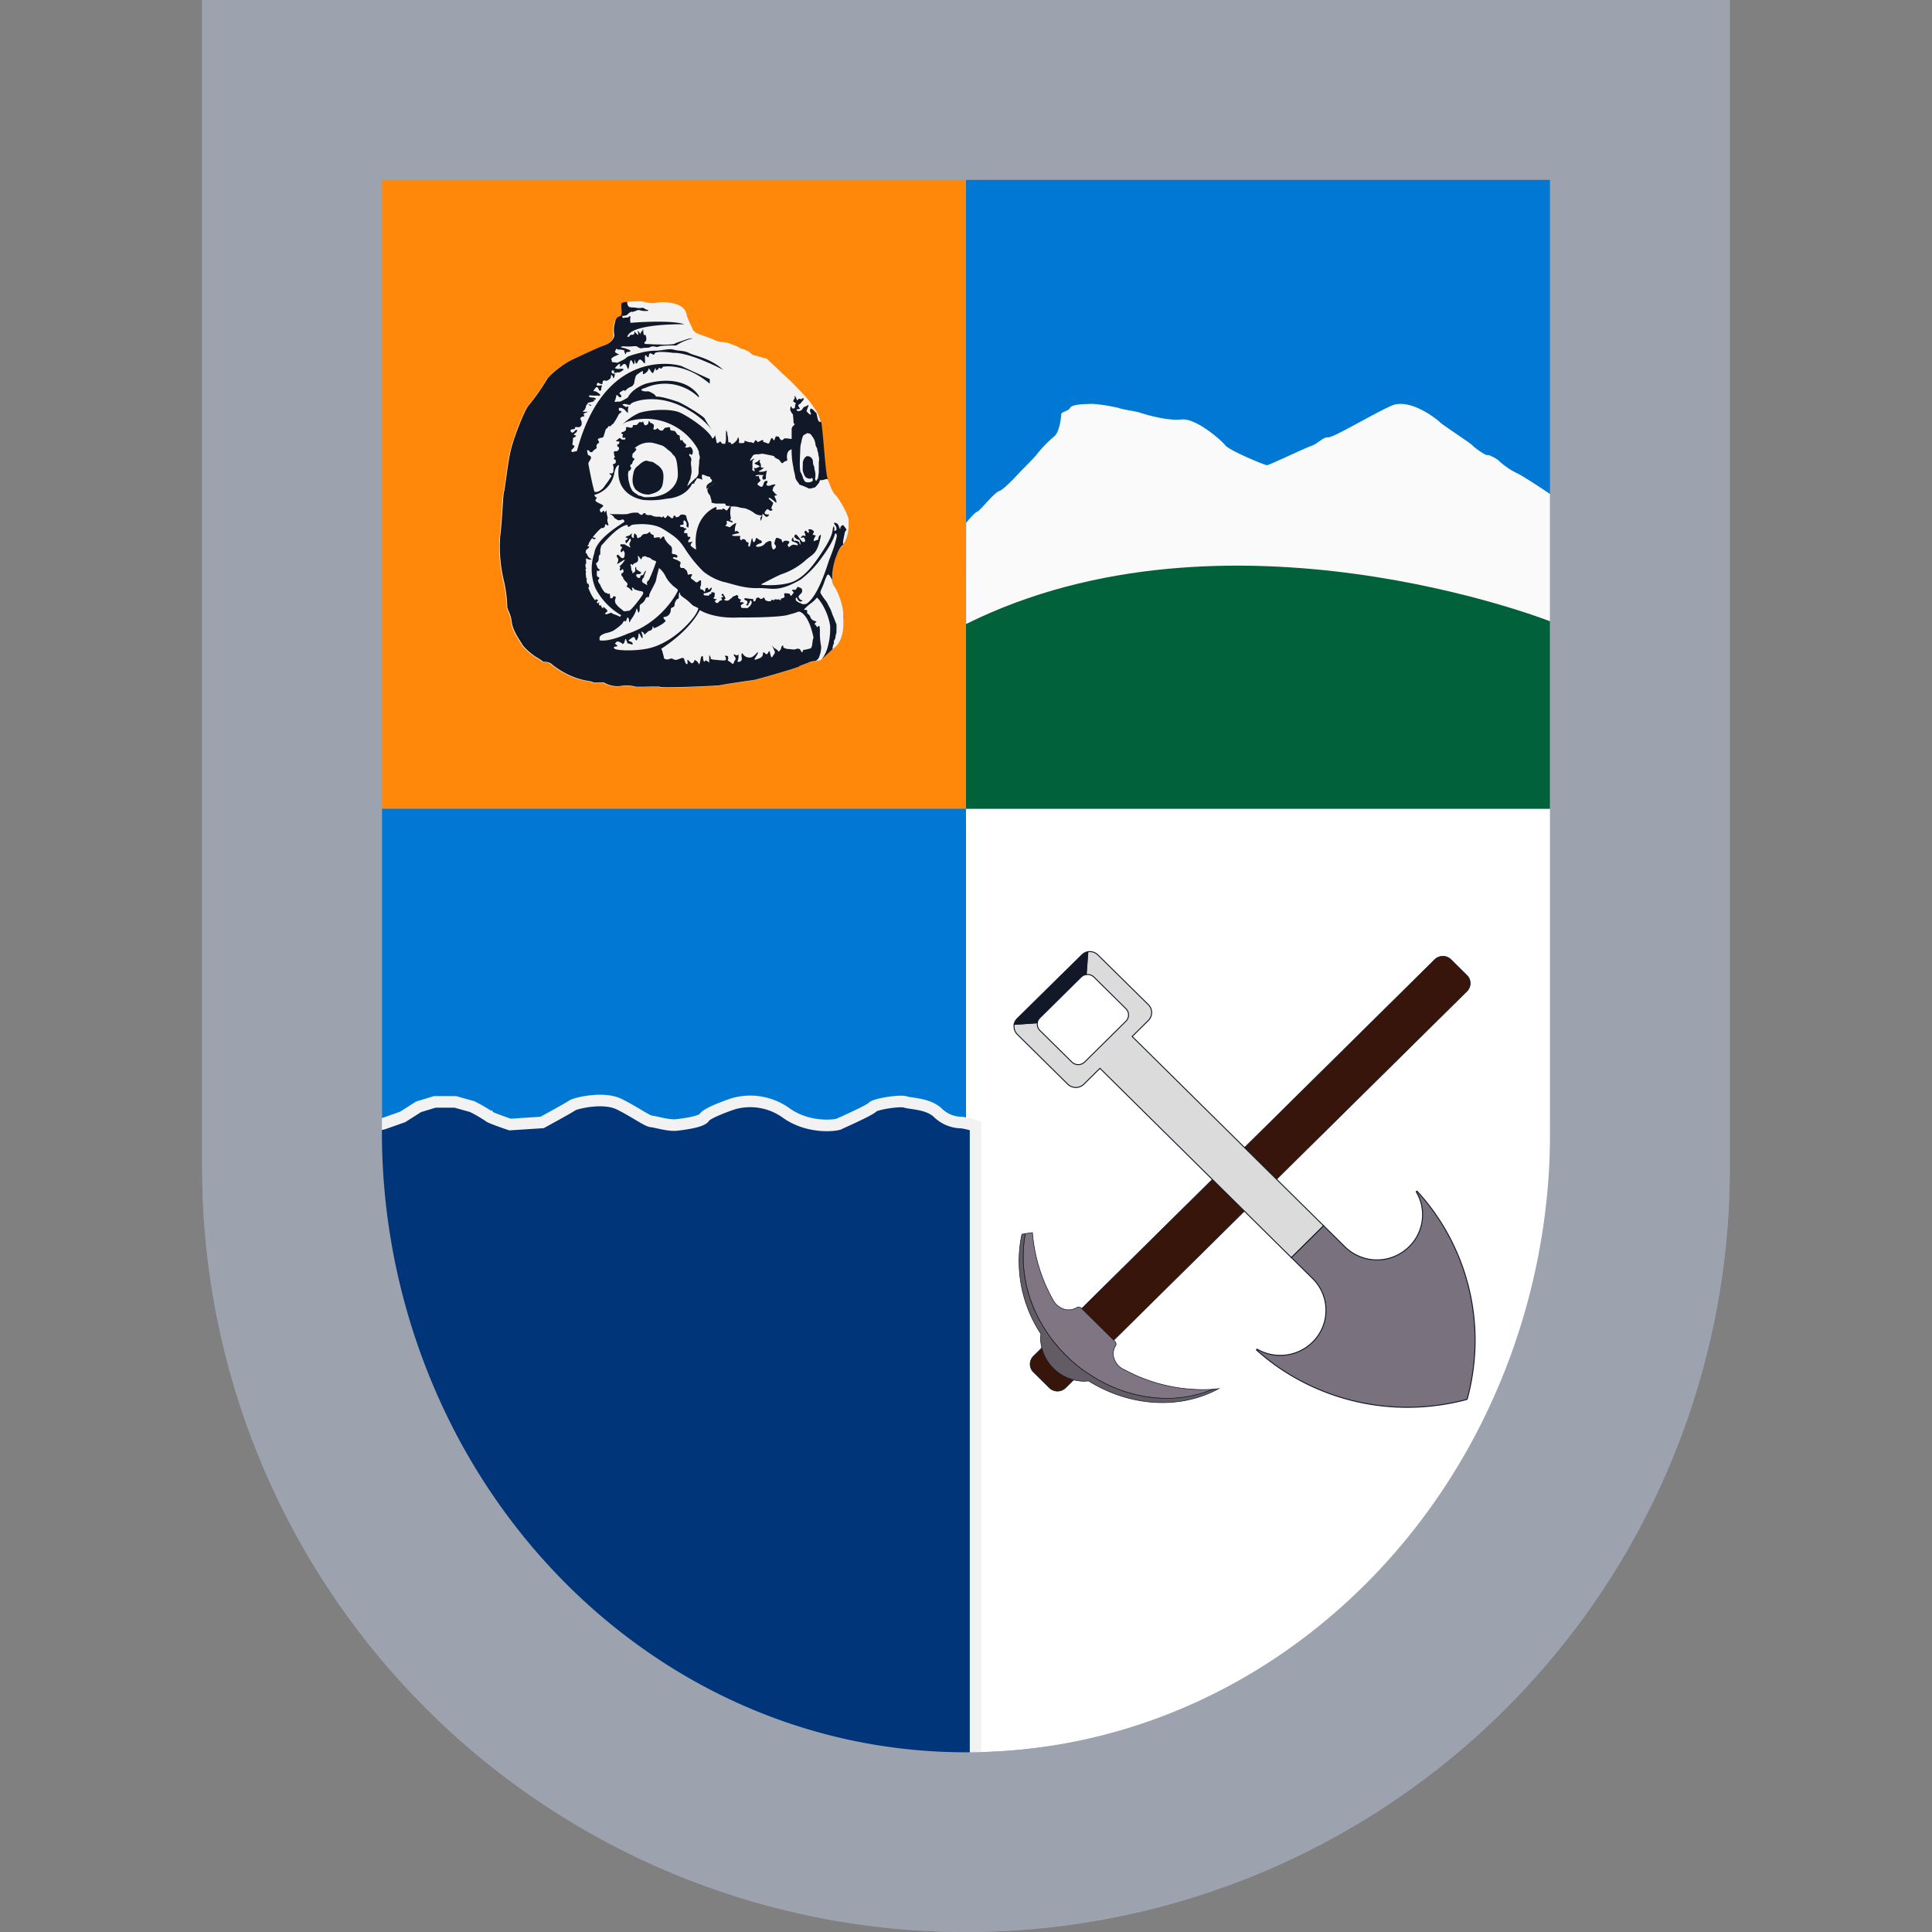 <svg xmlns="http://www.w3.org/2000/svg" viewBox="0 0 500 500"><rect x="0" y="0" width="500" height="500" fill="#808080" stroke="none"/><defs><style>.cls-1{fill:none;}.cls-2{fill:#9e9e9e;}.cls-3{fill:#ff870a;}.cls-4{fill:#0078d4;}.cls-5{fill:#fff;}.cls-6{fill:#fafafa;}.cls-7{fill:#00613a;}.cls-8{fill:#f2f2f2;}.cls-16,.cls-9{fill:#111827;}.cls-10{fill:#00357a;stroke:#f2f2f2;stroke-width:3px;}.cls-10,.cls-12,.cls-13,.cls-14,.cls-15,.cls-16,.cls-17{stroke-miterlimit:10;}.cls-11{fill:#9ca3af;}.cls-12{fill:#37150a;}.cls-12,.cls-13,.cls-14,.cls-15,.cls-16,.cls-17{stroke:#111827;}.cls-12,.cls-13,.cls-14{stroke-width:0.15px;}.cls-13{fill:#807582;}.cls-14{fill:#645c65;}.cls-15{fill:#dbdbdb;}.cls-15,.cls-16,.cls-17{stroke-width:0.25px;}.cls-17{fill:#79727e;}</style></defs><title>favicon</title><g id="Layer_2" data-name="Layer 2"><g id="favicon"><rect class="cls-1" width="500" height="500"/><path class="cls-2" d="M447.67,0V302.33a197.67,197.67,0,1,1-395.34,0V0Z"/><rect class="cls-3" x="98.84" y="46.51" width="151.16" height="162.79" transform="translate(348.84 255.81) rotate(180)"/><rect class="cls-4" x="250" y="46.51" width="151.16" height="162.79" transform="translate(651.16 255.81) rotate(180)"/><path class="cls-4" d="M116.6,372.18A154.77,154.77,0,0,1,98.84,299.9V209.3H250V453.49C192.24,453.49,142,420.57,116.6,372.18Z"/><path class="cls-5" d="M383.4,372.18a154.77,154.77,0,0,0,17.76-72.28V209.3H250V453.49C307.76,453.49,358,420.57,383.4,372.18Z"/><path class="cls-6" d="M250,209.3H401.16V127.85s-7-4.73-8.68-5.44a19.58,19.58,0,0,1-4.63-3.21c-.07-.21-2.49-1.63-2.91-1.42s-3.63-2.14-3.92-2.56-7.9-5.41-8.32-5.91S365,102.83,360.1,105s-15.09,8.33-16.37,8.18-2.78,1.71-4.34,2.21-10.91,5-11.5,5-9.71-3.79-10.78-5.14-7.61-7.12-11.38-6.69-10-1.5-10.75-1.78-4.7-.85-5.48-1.21a46.14,46.14,0,0,0-6.76-1.06c-.29.06-5.2-.08-5.77,1s-2.35.92-2.35,1.85-.49,4.62-1.85,5.62a32.39,32.39,0,0,0-4.41,4.56c-.64.85-2.77,3-3.56,3.77s-4.84,5.34-6.19,5.76-5.05,5.2-5.69,5.34-2.88,2.88-2.88,2.88Z"/><path class="cls-7" d="M250,161.51V209.3H401.16V160.79S317.52,127.91,250,161.51Z"/><path class="cls-8" d="M170.83,78.21s6.53-.41,6.9,3.43a25.86,25.86,0,0,0,1.4,3.21c.18,0-.3,1,2.47,1.88,0,0,2.45.88,2.76,1a9,9,0,0,0,2.11.78,6.71,6.71,0,0,1,2.23.33c.46.24,2.47.83,2.89,1.31a7.57,7.57,0,0,1,2.12.81c.72.5.93.88,1.53,1s2.9.83,3.19.87c0,0,2.28,2.12,2.59,2.42s1.24,1.21,1.55,1.49,1.56,1.43,1.88,1.71,3.49,3.59,3.84,4a20.92,20.92,0,0,1,2.33,3,8.1,8.1,0,0,1,1.8,4.53c.47,3.29,1.06,13.35,1.57,13.84s1.13,3.25,2.17,4.23S220,133.9,219.6,135a11.84,11.84,0,0,1-.3,3.5,7.28,7.28,0,0,1-1.77,3.24c-1.45,1.62-3.19,7.87-1.72,9.89s2.71,6.47,2.37,7.95c0,0,.89,6.31-2.8,8.44,0,0-2.14,1.92-2.69,2.55s-3,.59-3.5.92-2.44.85-2.59,1.11-11.28,3.5-12,3.54-7.64,1.11-8.49,1.29-14.45.74-15.3.44-6.23.15-6.82-.15a8.09,8.09,0,0,0-3.69-.07,6.75,6.75,0,0,1-3.95-.81c-.4-.41-2.54.11-3.17-.26s-4.93-.22-10.44-4.5c0,0-.49-.74-2.31-.74a17,17,0,0,0-2-1.32,16.4,16.4,0,0,1-3.29-2.9c-.05-.35-2.56-3.45-2.85-6s-1.28-3.25-1.18-4.33a33.81,33.81,0,0,0-.84-6.3,38.12,38.12,0,0,1-1-11.4c.54-4.33.74-11.07,1-11.66s1-7.82,1.87-11.26,3.59-10.23,4.57-11.21a54.83,54.83,0,0,0,4.72-6.74c.15-.49,3.4-3.59,6.64-5.11s6.74-3.2,8.17-3.64,2.8-1.92,2.5-2.9.1-4,1.18-4.48,1.26-.76,1.16-2.19,0-1.55.44-1.66,4.21-.48,5-.16a9.16,9.16,0,0,0,3,.35C169.86,78.3,170.83,78.21,170.83,78.21Z"/><path class="cls-9" d="M199.64,166.67v0Z"/><path class="cls-9" d="M196.81,134.17c0,.88.09.69.34,0a1.83,1.83,0,0,0,.11-.71A.76.76,0,0,0,196.81,134.17Z"/><path class="cls-9" d="M197.26,133.36v.1C197.34,133.41,197.37,133.39,197.26,133.36Z"/><path class="cls-9" d="M181.78,124.37c0,.06,0,0,0,0Z"/><path class="cls-9" d="M218.92,136.8a7.34,7.34,0,0,0-.64-.81s-.05-.24-.34,0-.26.11-.4.41,0,.89-.27.28-.11-.54-.32-.81a1.16,1.16,0,0,0-.65-.54c-.28-.08-.4-.07-.43.07s0,.11.31.59.28.43.28.66.15.4-.08.56-.46.27-.48.12.1-.63,0-.81-.11-.62-.32.1.17,1.63-2.48,5.73-4.54,6.41-7.23,7.89-8.59,1.31-8.93,1c0,0,4.5-2.37,5.39-2.66a17.83,17.83,0,0,0,5.94-3.39c2.14-2,3.17-1.44,4.2-6.64,0,0-.12-.21-.32,0a1.94,1.94,0,0,0-.31.54c-.13.27.13.58-.46.69s-.65.46-.74.17a.63.63,0,0,1,.09-.61c.11-.25.17-.32.23-.47s.38-.21-.1-.36-.61,0-.48-.32.17-.19.22-.45,0-.34-.16-.42-.43-.35-.71-.33-.5-.07-.52.09.22.37.16.55-.06.34-.32.21-.39-.63-.59-.46-.35.21-.28.4a2.32,2.32,0,0,1,.22.5c0,.15.22.39-.07.42s-.31-.28-.7,0-.42.47-.27.51.59-.4.86.17.18.83-.19.87-.39,0-1-.79-.94-1.18-1.09-1.15-.46.39-.38.56.16.31.68.66.63-.09.76.48.27,1.2,0,.81.11-.4-.52-.74-.87.1-1.09-.35,0-1.05-.27-.55-.34.68-.1.87.41.14.85.35.65.4.59.57.15.2-.57.07-.66-.09-1.07.11-.59.63-.79.28-.28-.37,0-.7.37-.44.07-.65a1.72,1.72,0,0,0-1.12-.09c-.31.06-.33.61-.54.26s0-.61-.42-.74-1.07-.61-1.27-.05l-.21.55s0,.31,0,.37-.26-.28-.15.2.52.61.43,1a1,1,0,0,1-.65.63c-.22.07-.51-.85-.51-1.29s.11-1.18-.82-.81-.69.62-1.45,1.07-2,.44-1.68,0,1.33-.59,1.38-.7.24-.52-.38-.7-.93-1-1.15-.19-.55.81-.66.59-.19-1.69-.48-.26-.44,1.89-.7,1.41.37-.85-.26-1-.15-.51-.88-.77-.67.7-1,0,.55-.93-.63-.85-2.1-.15-1-.45,1.81-.18,1-.7-.77.7-.77-.51.92-2.21-.3-1.37-.85.89-1.44.63-.95,0-.48-.52-.36-1.15.45-.94,1.44.65,1.18.17-.85-.15-.56-.66.15.33,0-1.07c-.14-1,.18-2.12.07-2.19a5.39,5.39,0,0,1,2.24.21c1.67.39,1.08.05,2,.44a6.89,6.89,0,0,1,1.73.93,2.92,2.92,0,0,0,1.82.69l.45.08c0-.22-.06-.37,0-.47s.39.34.74.64.68.05.93-.3-.69,0-1-.34,0-.59.39-1.08.74.64,1.35.19-.46-.05,0-1,.32-1,.32-1-.73-.69-1-.89a.21.21,0,0,1,0-.38c.05,0,.44.14,1.18.78s.74.68.64,0,0,0-.2-.55-.15-.24-.24-.59,1-.19.54-.45-.4-.38-.84-.82-.1-.4-.1-.73.15-.45.49-.8,0-.34-.39-.24a2.72,2.72,0,0,0-.83.24c-.4.2-.3,0-.74,0s-.1-.54,0-.83.1-.45-.4-.35-.54.79-.73,1.18-.4.49-1.09,0-.14-.59.2-1l.3-.35-.15-.19c-.15-.2-.15-.15-.3-.74s0,0-.59-.15-.29-.15.15-.29.39,0,1.33,0,0,0,0,.54.2.64.2.64l.44-.05c.44,0,.15-.49.39-1.67s.3-.35-1.28-.3,0-.39.4-.83.14-.2-.3-.25-.1-.34-.29-.94-.35-.24-.2-.91-.25.23-1.08.52.29.54.78.79.1.34-.59.64,0,0-.49,0,0,0,0,.64-.14,0-.44,0-.05-.5-.1-1.09,0-.29,0-1,.2-.49.4-.83-.35,0-.84.34,0-.44.44-1.13,1.18-.39,1.92-.54.64-.1,2.61.29.54.3,1.67.84.49.2,1.13.93.44-.05,1.28-.24.05-.49.39-1.87a1.49,1.49,0,0,1,1.13-1.17v.48c0,1,.08,1.33.08,1.7a17,17,0,0,0,.29,2c.08.29.15,1.18.3,1.62s.33,1.7.33,1.7a4.4,4.4,0,0,0,.7,1.1c.37.37,0,.45.74.67a16.11,16.11,0,0,1,1.91.81,1.28,1.28,0,0,0,.82,0c.44-.15.88-.15,1.1-.44s.67-.74.81-1,.15-.59.37-.67.1.15,1-.14a4.27,4.27,0,0,1,1-.19l-.1-.11c-.51-.49-1.1-10.55-1.57-13.84,0-.28-.08-.53-.13-.77,0,0-.41.08-.63-.21a1.89,1.89,0,0,1-.3-.74l-.29-1.33a7.73,7.73,0,0,1-.73-.74,1.18,1.18,0,0,0-.82-.44l-.15.59.29.74s-.07.37-.36.14a7.7,7.7,0,0,1-.82-.81s.23-.59.3-.81.52-1.1-.07-.66-.74.15-1.11.66l-.37.52a2.4,2.4,0,0,1-.81.29c-.3,0-.66-.29-.44-.44s1,0,.73-.37-.59-.74-.07-1,.59-.66.81-.81.44-.67.22-.74-.51.3-.51.3-.59-.3-.81,0-.23.4-.45-.14-.51-1-.51-.53.29-.15,0,.44-.22.23-.3.59.37.45.37.45.37.07.22.37l-.15.29s.08.59-.14.81-.67,0-.67,0-.22-.88-.37-.22,0,.89,0,.89l.37.66a.79.79,0,0,1,.3.59,8.28,8.28,0,0,0,.07.89l.08,1.18s.59-.08,0,.51a1.3,1.3,0,0,0-.52,1.18v2.33a8.94,8.94,0,0,0-1.49-.19c-.77,0-.33.07-.7.3s-.59.29-.92-.34-.29-.33-.74-.48-.48,1-.7,1-.22-.37-.51-.55-.56,1-.78,1.29-.44,0-1.18-.21-.18-.16-.33-.42-.33-.15-1,.19-.26.18-.74-.15-.29-.08-.62.38-.11.06-.89,0a3.34,3.34,0,0,1-1.18-.27c-.81-.22-.26,0-.44.27s-.41.21-1.07.21-.19-.08-.37-1-.22-.37-.48.15-1.33,1.29-1.44,1.12-.13-.39-.43-.45-.35,0-.35,0a7,7,0,0,1-.08-.75,3.53,3.53,0,0,0-.1-.85c-.08-.48-.1-.19-.11-.64s-.11-.41-.26-.85,0,.26-.09.63a7.22,7.22,0,0,0,0,1,5.41,5.41,0,0,1-.21,1.81c-.15.08-.32,0-.6,0s-.21,0-.39-.3-.43-.31-.47-.21a.63.63,0,0,1-.41.32c-.17,0-.29.12-.34-.15s-.41-2-.41-2a1.22,1.22,0,0,1-.67,1c-.94-2.11-5.34-5.16-8.09-6.58s-8.9-.79-11,0a15.59,15.59,0,0,0-4.28,3,3.8,3.8,0,0,1,1.5-.84,15.51,15.51,0,0,1,18,7c.88,1.92.07.37.44,1.55s0,.89,0,1.85-.15,1.18-.15,2.38a2.15,2.15,0,0,1-.88,2c-.45.37-2.07,2-2.07,2a8.39,8.39,0,0,1,.59-1.48c.44-.88.15-.51.37-1.32a3.65,3.65,0,0,0,.15-1.48c0-.66-.15-1.11-.15-1.77s.3-.81-.07-1.47-.37-.15-.37-.37.07-.81.29-.45.59.15.62-.36a1.7,1.7,0,0,0-.4-1.33c-.36-.44-.59.07-1.32,0s0,0,0-.59,0,0-.59-.74,0,0-.37-.52,0,0-.3,0-.29-.07-.37-.88-.36-.15-.81-.89-.44-.66-.88-.73-.81,0-.81-.59-.67-.23-1-.23-.51.15-.73.52-.82.37-1.33-.15,0,0-.89.15.22-1-.51-1.47-.59-.08-.89-.66-.15.66-.51.8-.67.59-1-.37,0,0-.73-.22-.6.89-1.55.74-.08.89-1.26.66-1-.22-1,.37-.84.74-1.14.89-.05.26.21.43,0,.18,0,.7.75,0,.76.37-.14.33-.59.34-.28,0-.66-.28-.33,0-.44,0a7.8,7.8,0,0,0-.76.66c-.1.09.19.05.65.1s.18.24.11.62-.43-.24-.42.37.23.25.38.51.12.59-.27.9-.16,0-.75.17-.12.43-.16.69a.66.66,0,0,0,.14.58c.14.23-.07.32-.2.49s0,.16.28.39.22.15.19.65-.78.45-.78.59a1.89,1.89,0,0,1,.2,1.09c-.1.68.1.54-.15,1s-.64.1-.88.24.44.35.49.55-.15.39-.59,1.08-.74,1-1.23,1.72a3.66,3.66,0,0,1-1.87,1.42h-.69c-.67-2.22-1.36-6.1-1.52-6.85-.22-1,.22-.81.59-1.84.15-.43-.24-.69-.76-.86-.09-.59-.43-1.4,0-1.25s.44.54.79.54.39-.19.78-.56.79-.38.64-.82a.91.91,0,0,1,.54-1c.15,0,.2-.18,0-.53s-.38-.44.13-.68.61-.05.91-.25.19-.15.44-.88.29-1.28.59-1.43.39-.44.54-.64.1.49.74-.25-.05.4.83-.93a14.56,14.56,0,0,0,1-1.77c.29-.49,1.08-.64.59-.89s-.45.1-.5-.24-.14-.64.25-.64a2,2,0,0,1,1.43.74c.59.59.64.93.64,0s.29-1.23,0-1.09-.4.23-.79,0-.84-.51-.49-.56a1.36,1.36,0,0,1,.88,0,4.1,4.1,0,0,0,1,.15,1.45,1.45,0,0,1,.11-.22c.35-.57,7.23-3.32,15.44,1.84a21.38,21.38,0,0,1,5.86,5.17,23.1,23.1,0,0,1-2.12-3.18c-.16-.63-6.31-4.37-7.34-4.52,0,0-3.61-1.29-5.27-1.22,0,0-.15-.47-1-.92s-.81-.44-1.4-.44A2.2,2.2,0,0,1,166,101c-.18-.11.41-.44.52-.48s-.07.11.78-.26a12.52,12.52,0,0,1,13.57,2.62l0-.41s-3.16-6-13.73-3.17c0,0-3.44,1.13-4.67,3.59,0,0-.79.49-1.52.84a1.57,1.57,0,0,1-1.13.19c-.25,0-1,.4-.64-.34s.19-1.82.78-1.13.89.29.84,0-.79-.59-.3-.93,1.13-.74,1.18-.4,0,0,.79-.59.94-.29,1.38-.88.19-.45.44-1.43.3-1.13.84-1.47,1.27-1,1.27-.54-.24,1,.79.24.39-1.62,1-.74.74,1.13,1,.45.59-1.23.54-.59.19.09.44.09.34-.81.64-.38.73-.35.73-.35,5.47-1.23,12.15,4.37V98.12s-6.54-3-7.27-3.36-19.83-5.42-27.1,21.95a7.51,7.51,0,0,1-1.19.26c-.26,0-.19-.15-.26-.33s.59-.63.74-1-.08-.33-.33-.44-.12-.3-.08-.63a6.28,6.28,0,0,0,.08-1c0-.44.55-.33.73-.66s0-.23,0-.23l-.33-.07c-.33-.07.07-.44.37-.65s.44-.75.11-.75-.85,1.25-1.4.52.92-.67.92-.67l.26-.59c2,.55,1.7-1.36,1.36-1.84s0-.26,0-.45,0-.22.67-.4,0-.26.07-.59.59-.3.92-.55,0,0-.84-.08,0,0,.36-.85,0-.37.37-1,.59.45,1.07.26-.4-.18-.74-.48.12-.22,1.22-.55-.15-.37,0-.41.7,0,.78-.25-.3-.37-1-.41-.7-.15-.74-.42,1,0,1.77-.06.59.15,1,0-.26-.63-.85-1-1.14.22-.4-.81,1,.29,1.06.4.52.33.56-.18.18-.78.18-1-.74.11-1.14,0-.11-.45,0-.71,1.33.82,1.33,0,.51-.62.88-.55,1.1-.55,1.17-.66a4.23,4.23,0,0,0,.15-.8c0-.17.44.12.51.61s.3-.09.37-.29a1.15,1.15,0,0,0,.05-.62c0-.24-.39,0-.54-.12a.58.58,0,0,1-.27-.52c0-.22.25-.34.54-.24s0,.15.07.37.35.27.72.14.34,0,.56,0a3,3,0,0,0,1-.56c.56-.37-.08-.47-.84-.39a2.07,2.07,0,0,1-1.2-.2c2.5-2.8.44.81,1.91-.74s1.33,3,1.85-.15,1.1,1.41,1.32-.66,0,1.7.89-.15,2,2.22,1.84-.51.82.51,1-1,1.25.37,1.47-.51,4.81-.22,4.81-.22c4.44-.15,13,4.42,13,4.42-3.54-3.17-7.41-3.61-8.81-4.35s-2.81-.52-4-.89-2.8.19-4.57.26a15.16,15.16,0,0,0-4.13.56,23.68,23.68,0,0,0-2.81.81c-1.1.44-.59.51-1.73,1.07s-.59.29-1.11.55-.59,0-1.29,0-.29-.41-.51-.7.18-.33.22-.44.37-.33,1.29-.7,0-.26-.18-.48-.37-.11-.41-.37,0,0,.22-.59,0,0,.7,0a4,4,0,0,1,1.26.15c.55.07,0,0,.29.55s0,.48.19.48.18-.18.22-.4.7-.08,1-.3,0-.29-.48-.52a8.78,8.78,0,0,0-1.63-.48c-.62-.14,0-.25,0-.25a.86.86,0,0,1,.44-.08,10.87,10.87,0,0,0,2.36,0c1.33-.11,1,.08,1.66.38s.66,0,1.84,0,.7-.18,1.48-.33,1.1.33,1.77,0,4.5-.26,4.5-.26a12.81,12.81,0,0,1,4.24-1.81c-.74-.18-2.18.48-3.39.85s-1,.48-1.65.63a19.63,19.63,0,0,1-3.44.07c-2.14,0-2.59-.11-3.1-.11s-.89,0-.89-.29.37-.33.45-.63a2,2,0,0,0-.08-1.22c-.18-.59-.15-.11-.29-.14s-.37-.26-.37-1.18-.19,0-.19,0a1.15,1.15,0,0,0-.48.62c-.18.48,0,.22-.51-.37s-.08.34-.11.63-.11.22-.11.22l-.67-.66c-.48-.48-.18.07-.22.18a.59.59,0,0,1-.29.41c-.22.11-.63-.08-.85.18s-.19.37-.19.37h-.51c.92-3.54,14.75-3.24,14.75-3.24-3.36-1.18-13.06-.45-13.61-.39s-.26-.2-.37-.5,0-.15,0-.52.08-.29,0-.59-.22,0-.41.12a.91.91,0,0,1-.62.14,7,7,0,0,0-.85.11s-.26-.22-.19-.44,0,0,.76-.18.57-.41,1.2-.81.37,0,.92-.19a10.61,10.61,0,0,0,1-.37c.56-.18.85.11,1.48.15a5.14,5.14,0,0,0,1.22,0c.25,0,.11-.26,0-.26a1.44,1.44,0,0,1-.85-.36c-.45-.34-1,0-1.77-.12a6.68,6.68,0,0,0-1.37-.14,2.22,2.22,0,0,1-.59-.08c-.26,0-.37-.22-.55-.44a2.25,2.25,0,0,1-.16-.92c-.53,0-.93.1-1.06.13-.44.11-.54.24-.44,1.66S161.06,81.6,160,82a1.43,1.43,0,0,0-.67.75h0l0,.08-.07.15,0,.09-.06.15,0,.1a1.42,1.42,0,0,0-.05.16l0,0h0a6.65,6.65,0,0,0-.2,3c.26.85-.75,2.08-2,2.68h0l-.26.12h0l-.27.1-.19.06h0c-1.53.52-4.87,2.12-8,3.58s-6.49,4.62-6.64,5.11a54.83,54.83,0,0,1-4.72,6.74c-1,1-3.68,7.77-4.57,11.21s-1.62,10.67-1.87,11.26-.44,7.33-1,11.66a38.12,38.12,0,0,0,1,11.4,33.81,33.81,0,0,1,.84,6.3c-.1,1.08.88,1.77,1.18,4.33s2.8,5.65,2.85,6a16.4,16.4,0,0,0,3.29,2.9,17,17,0,0,1,2,1.32c1.82,0,2.31.74,2.31.74,5.51,4.28,9.81,4.13,10.44,4.5s2.77-.15,3.17.26a6.83,6.83,0,0,0,3.95.81,8.09,8.09,0,0,1,3.69.07c.59.3,6-.14,6.82.15s14.46-.26,15.3-.44,7.79-1.25,8.49-1.29,11.84-3.28,12-3.54,2.07-.78,2.59-1.11a6.52,6.52,0,0,1,1.74-.35,2,2,0,0,0,1-1.33,6.2,6.2,0,0,0,.42-2.41,20,20,0,0,1-.33-3.08c0-.54.06-2.31-.22-2.25s-.39.59-.63.11-.64-.52-.46-.74a4.32,4.32,0,0,1,.46-.44,2.61,2.61,0,0,0-.57-.24,1.65,1.65,0,0,1-1-.85c-.13-.29-.09-.46-.46-.77s-.37-.3-.4-.46-.13-.23,0-.32,0-.31-.24-.4-.65.05-.55-.17a12.88,12.88,0,0,1,2-1.75,8.16,8.16,0,0,0,1.29-1.26c.15-.18,2.73,2.88,3.43,7.2a17.32,17.32,0,0,1-.71,5.87,9.16,9.16,0,0,1-1.45,2.86l2.79-2.62a4.08,4.08,0,0,1,.15-1.06,1.7,1.7,0,0,0,.23-.6.84.84,0,0,1,0-.53,2.21,2.21,0,0,0,.37-.83,6,6,0,0,1,.09-.68c.07-.22.15-.38.16-.46s.06-2.09,0-2.33a6.62,6.62,0,0,1-.34-.8,13,13,0,0,0-.64-1.54,12.29,12.29,0,0,0-.66-1.73c-.29-.45-.69-1.42-1.05-1.9a16.86,16.86,0,0,1-1.39-2c-.1-.31-.11-.36.23-1.12s.61-1.46.68-1.67.78-2.3,1.07-2.07.31.15.52.54a5.88,5.88,0,0,0,.53.8,9.89,9.89,0,0,1,.1-2.62,17.5,17.5,0,0,1,.81-3.2c.26-.48.65-2.31,1.95-3.32a1.37,1.37,0,0,1-.07-.81c.07-.55.2-1,.33-1.74a2.22,2.22,0,0,1,.45-1.12C219,137.09,219.23,137.24,218.92,136.8Zm-58.45,23.13c.37-.51-2.12-1-2.16-1.3s-1.9.83-1.64.12,0,0,.37-.36,0-.56-.56-1.11-.26.29-.44.52-.3,0-.41-.82-.33,0-.51,0-.19-.25-.08-.84-.29,0-.48.22-.22,0-.22-.26.15-.3.34-.59-.08-.26-.23-.37-.4-.07-.59.63-.22.07-.55,0-.18-.11-.18-.59a1.67,1.67,0,0,0-.23-.92c-.14-.34-.22.4-.66.4s-.18-.26.3-.88-.11-.56-.48-1.22.59-.33.37-1-.15-.51-.59-.51-.82.55-1.59,0,1.24-.86,1.56-1.07-.15-.19-.44-.77.06-.33.24-1-.23-.32-.23-.79.62-.11.3-.44a1.65,1.65,0,0,1-.51-.68c-.23-.48.38-.31.49-.42s0-.21,0-1,.16-.06,1.06-.06-.07-.19-.45-.73a4.42,4.42,0,0,1-.46-.86c-.22-.37-.52.16-1,.09s-.27-.42-.21-.53a2.13,2.13,0,0,1,.86-.4c.38-.11,1.09-.69,1-.93s-.41,0-.56-.12.24-.29.47-.47-.09-.2-.45-.21-.36-.21-.4-.44.05-.19.42-.37.23-.31.36-.59-.13-.3-.51-.41-.08-.19.13-.51.39-.05.49.17a1.79,1.79,0,0,0,.51.58c.3.27.16.07.56.35s.32.06.41.06.45-.2.19-.28-1.62-.18-1.07-1.4.52.29,1,.26,0-.92,1.06-2.1,0,0,.08.36,1,.52,1.33,0-.15-.44-.3-1.25c0,0,1.11,1.11,1.26.89s-.37-.89-.23-1.63-.07-.44-.22-1.77-.37.67-.59-.14-.59.59-1,0,0-.82.52-1.26-.07-.51-1.33-1.18.44-1.11-.37-1.34c-.12,0-.26-.25-.41-.58a7.07,7.07,0,0,0,5.17-5.64c.41-2.18,1.22-2.06,1.22-2.06-1.15,6.74,4,8.63,6.27,9a21.61,21.61,0,0,0,6.07-.32c4.77-.34,6.34-3.29,6.49-3.69s.84-.1.69-.34.25-.44.44-.84.1-.49.94-.29c.47.11.55.3.56.38a.23.23,0,0,1,0-.09c.14-.34-.05-.54,0-1.13s.83.1,1.62.25.54.34.54.49.44.15.44.59-.59.44-1.13,1a1,1,0,0,0-.19,1.18,12.19,12.19,0,0,1,1.47-1.18,6.33,6.33,0,0,1,1.62-.69,11.57,11.57,0,0,1,2.41-.14c1.18-.1.35-.4,1.43-.1s0,0,.93.39.25,0,.69-.74.44.25.79,1.28a8.36,8.36,0,0,0,.44,1.23c.35.84.69,1,0,1.29s-.15.24-.79-.94-.83-.74-1.77-1.28-1.77-.1-3.29-.3a2.44,2.44,0,0,0-2,.29c-.3.11,0,.88-.18,1.4s-.36.27-.59.76.22.07.22.42,0,.35.27.39.1-.21.35-.56.08.11.37.56.33-.37.59-.48.08.16-.13.71-.37.17-.81.41-.64.28-.81.48.11.39.37.35a6.42,6.42,0,0,0,1.73-1c.37-.34.29-.16.62.1s.3.44.49.69.42.61.42.61-.16.42.72.42H189a1.27,1.27,0,0,0-.25.31c-.67,1-.63,1-1.15.59s-.57-.15-.69,0-.25,0-.49,0c-1.25.07-1.14.18-1-.26s-.25-.33-.25-.33-6.13,2.21-5,11c0,0-1.57-.85-1.43-1.25s.09-.33.27-.49.42-.26,0-.26-.66.15-.8.07-.12,0-.08-.26,0-.27.18-.4a.82.82,0,0,0,.33-.46c0-.18.08-.22-.22-.27s-.28.17-.4-.13a1.36,1.36,0,0,1-.16-.53c0-.13.28-.18-.2-.28s-.61.19-.59-.18,0-.42.2-.59.57-.37.22-.47-.4,0-.52-.18-.06-.18-.32-.16-.16-.05-.32-.09-.42.1-.33-.18.1-.26.42-.31.58-.11.53-.26-.15-.21-.09-.44.07-.67.37-.38a1.23,1.23,0,0,1,.49.91c0,.38-.2.48.09.68s.28.51.37-.13.06-.71-.08-1a7.48,7.48,0,0,1-.43-1.27c-.1-.45-.05-.57-.47-.67a1.57,1.57,0,0,0-1-.05c-.32.1-.34.52-.8.57s-.41.27-.46.05-.37-.57-.55-.35-.06.67-.46.62-.29-.15-.59-.35-.27-.29-.51-.32-.13.2-.45.47-.44.15-.59-.15-.07-.14-.44.1.05-.15-.88-.15a3.25,3.25,0,0,1-1.26-.09c-.46-.13-.49-.3-.86-.32a3.06,3.06,0,0,1-1.13-.1c-.34-.17.1-.42-.39-.4s-.44.4-.76.45-.82-.45-.82-.45,0-.14-.63-.12a5.49,5.49,0,0,0-1.73.2,2.6,2.6,0,0,1-1.13.19,13,13,0,0,1-1.69,0c-.74,0-1,0-1.6,0s-.79-.34-.62-.07.1,0,.54.34.42.34.55.57.07.17.41.36.62.47,1.11.35.79-.3.93-.07.27.22.18.49-7.33,4.13-7.77,8.18a12.78,12.78,0,0,0,.34,9.1,17.25,17.25,0,0,0,6.67,6.92c-.21.06-.36.53-.82.88m50.54,5c0-.25-.06.16-.1.24-.22.44-.13,2.31-.72,2.46a15.75,15.75,0,0,1-1.62.37c-.59.07-.15.66-.52.59s-.3-1-1.18-.89-.3.3-1.55.15-1,0-1.77-.3-.07-.81-.52-.66-.29.81-.59,1.11-.37.59-.51.36a2.31,2.31,0,0,0-.91-.73,3,3,0,0,1-.93-1.16c.09.19.67,1.42.88,1.89s-.3.89-.59,1.41-.44-.3-.67-1.18-.36.59-.88.51,0,0-.52-.37-.29.37-.51.82-.81.66-1.7.95.22-.81.52-1.69-1,1-1.7,1.1a1.92,1.92,0,0,1-2.14-.81c-.66-.88-.29,1.33-.29,1.33s-.23.74-.89.66,0,0,0-1.32,0,0-.76-.45-.42.15-.2.45a.69.69,0,0,1,0,1c-.29.29-.15.81-.51.81s0,0-.82-.52-.37-.29-.37-.88-.07-.59-.59-.67-.07.37-.07.37a1.14,1.14,0,0,1,0,.74c-.15.29-2.58-.08-3-.08s0,0-.67-.14,0,0-.22-.45a6.26,6.26,0,0,0-.37-.66v2s-.88-.74-1-.51-.36.51-.51-.15,0-1.11-.37-1-.3,1.1-.59,1.84,0,0-.81-.59-.37,0-.81.37-.45.29-1.18-.44-.15.59-.37.81-.52-.08-.81-1.16-1.77.57-2.72,0-1,.14-1.86,0-.51-.15-1-1.7a3.65,3.65,0,0,0-.38-1.06c1.88-1.19,7.37-5,10-10,0,0,3.37,2.28,10.13,1.91,0,0,10.75.11,13-.77a17.16,17.16,0,0,0,2.29-.7C206.75,158.09,209.22,158.48,210.56,165.13Z"/><path class="cls-9" d="M163,104.71h-.11C162.79,104.94,163.09,104.71,163,104.71Z"/><path class="cls-9" d="M183.75,104.86a1.11,1.11,0,0,0,.57.91c.59.37.59.32.88.91s1.08.27.39,1.2-.86,1.4-1,1.13-.77-.07-.84-.88a13,13,0,0,1-.25-1.53C183.53,106,183.55,104.93,183.75,104.86Z"/><path class="cls-9" d="M198.16,103.29a1.74,1.74,0,0,0,0,1.57c.4,1,.81.9.92,1.67s.33-.18.33-.88.22-.63-.18-1.37a2.33,2.33,0,0,0-1.25-1"/><path class="cls-8" d="M170.55,147a6.14,6.14,0,0,1,1.62,2,7.51,7.51,0,0,0,1.67,2.26c.64.74,1.61,1.13,1.59,1.53s-4.15,8.35-13,11.21c0,0-4.62,2.16-7.23,1.72a2,2,0,0,1,0-.84c.1-.44,1-.83,1.48-1a9,9,0,0,0,1.92-.59,12.65,12.65,0,0,0,2.31-1.77c.44-.4.44-1.08.83-.74s.49-1.28.79-.93.2.39.3,1,.14-.1.68-.79a7.17,7.17,0,0,0,.79-1.33c.44-.73.39-1.77.64-.95s.34,1,.54.36-.15-1.51.39-1.81a2.84,2.84,0,0,0,1-1c.29-.39.1-.54.49-.74s.64.2.64-.44,1.67-3.15,1.82-4.13S170.55,147,170.55,147Z"/><path class="cls-8" d="M176,153.55s-.26.34,1.07,1.22,2,1.85,2.51,2.07,1.14.55,1.14.55,0,1.36-3.13,4.54-6.86,5.38-10.41,6-7.51.39-8.05,0-.22-.49.13-.59.66,0,.49-.24-.27-.2-.35-.35-.49-.12-.1-.37.13-.59,1.06-.22.76.76,1.08.3.27-1,.47-1.06.1.27.34.66-.07.44.52.52,1.08.52.94-.08-1.46-.49-.86-.93,1.27-1.08,1.49-.37.42.71.72,0,.07-1.87.54-1,.69,1.36.71.61-.71-1.69,0-1.23.2.91.71.47.67-.66,1-.79.54-.05.74-.46.07-.77.29-.67-.2.56.44.37,3.08-1.57,2.71-1.94-.76-.81-.25-.91a1.66,1.66,0,0,0,1.45-1c.4-.79,0-1.11.4-1.33s.73-.29.76-.61a2.53,2.53,0,0,1,.59-1.58c.44-.34.52,0,.52-.76s.18-1.15.27-1S176,153.55,176,153.55Z"/><path class="cls-8" d="M169.81,145.38a41.68,41.68,0,0,1-1.92,4.82c-.39.39-.79-.4-.79-.4a.52.52,0,0,1,.4.79c-.3.69.43,1.14-.3.69s-1.2-.57-1-1.23.29-.18.52-1,.7-1.62.29-1.25-.26.59-.55.92-.56,0-.7.37,0,.51-.46.48-.83-.7-.54-.92.81.13,1.07-.27-.21-.36-.53-.62-.67-.33-.64-.59-.05-.7-.23-.26.18.74-.19,1.07-.62.63-.59,0-.18.33-.29-.82-.37-.95-.11-1.14.33.3.44.22.19-.26.44-.44.15.07.52-.22.37-.08.48-.59-.25-1.48.17-1,.53.92.71.66.13-.59.45-.59.29-.29.77,0,.85.11,1.26.55S169.89,145.15,169.81,145.38Z"/><path class="cls-8" d="M165.89,153s1,0,.37,1-3,4.06-3.47,4.06-1.25.29-1.51,0-1.22-.93-1.55-1.37-.48-.46-.56-1.09.45-1.05,0-1.23-.51.11-.66.37-.63,0-.63,0,.08-.11,0-.63-.25-.7-.4-.4-.15-.31-.59-.23-1.4-1.63-1.48-1.94-.37-.49-.51-.89-.26-.41,0-.67.22-.55,0-.62-.4-.11-.44-.59.07-.88,0-1,.22-.13.33,0,.55-.28.39-.36a2.13,2.13,0,0,1-.46-.37,2.84,2.84,0,0,1-.27-.66c-.06-.3-.42-.44,0-.74a1.23,1.23,0,0,0,.49-1.07c0-.33.07-.88.24-1l.17-.11v-1.11s.22-1.26.36-1.26,3.88-4.86,6.68-5.27c0,0,0,.55.3.52s.59-.45.95-.52,5.08-.74,8,1.11,3.92,2.47,5.61,5.05a32.65,32.65,0,0,0,4.8,5.94,14.79,14.79,0,0,0,5,2.62c2.36.51,5.43,1.77,9.08,1.66s5,1.29,11.1-2.22a25.56,25.56,0,0,0,5.53-5.82c3.13-4.25,3.21-5.79,3.36-6s.29-.18.4.22,0,.7-.44,2.33-1.26,3.54-1.62,4.57-2.73,9.15-5.79,11a2.69,2.69,0,0,1-1,.07c-.29-.11-.48-.27-.71-.33a1,1,0,0,1-.5-.28c-.11-.12-.29,0-.41-.32s-.17-.38-.12-.52.19-.37.32-.16,0,.19.19.37.16.35.36.43a.83.83,0,0,0,.48.13c.18,0,.5-.13.29-.28s-.54-.16-.67-.47-.39-.28-.17-.66,0-.08.37-.46.54-.62.5-.93,0-.61-.58-.78-.31-.33-.56-.17-.27.41-.45.55.06.18-.39.18-.58-.13-.6.09.29.33.33.52.18,0-.2.46-.32.53-.44.46a.93.93,0,0,1-.22-.16c-.14-.13.22-.32-.44-.41a7.12,7.12,0,0,0-.86-.08.23.23,0,0,0-.24.27c0,.21.08.45.09.66s-.79.47-.92.44.11.41-.15.43,0-.23-.54-.19-.92-.1-1,0,.13.21-.33.17-.42-.38-.45,0-.82.36-1.12.2-.22.11-.51-.31-.08-.65-.35-.53-.09.14-.37.22-.24.24-.54.07-.46-.46-.63-.31-.33-.06-.44.29,0,.25-.15.42,0,.21-.23.26-.31.05-.36-.21.23-.3-.16-.36-.65-.09-1-.12-.48-.11-.69-.1-.67,0-.45.3.72.24.77.58a.7.7,0,0,1-.14.57c-.08.16-.24.24-.14.32s.45.16.52-.06,0-.26.11-.39.14,0,.23-.27.1-.36.15-.37.18-.33.27,0,.21.4.1.63,0,.19-.22.41,0,.18-.36.42-.23.47-.89.4-1.16.08-1.23-.23-.22-.41.09-.64.54-.37.6-.43.05-.09-.35-.21-.66.2-.61-.18.43-.43.09-.56-.32-.11-.48-.27-.18-.16-.18-.24.23-.27,0-.42-.17-.32-.5-.12-.9.29-1,.55-.48.3-.63.52a.89.89,0,0,1-.75.31c-.33,0-.8-.15-.65-.3s.24-.14.33-.29-.09,0-.18-.35-.2-.22-.28-.46-.2-.46-.4-.35a.3.3,0,0,0-.09.46c.09.09.53.13.29.31s-.53.13-.53.3.2,0,.25.26-.11.4-.27.4-.1-.13-.39.19-.5.53-.75.42-.58-.53-.3-.65.5-.33.2-.33-.83-.22-.75-.29.22,0,.31-.35.17-1-.06-1.07-.72-.13-.75,0,.13.33-.08.36a1.3,1.3,0,0,0-.31.06c-.22.07.06.42-.55.37s-.78,0-.91-.13-.35-.39.1-.48a2.87,2.87,0,0,0,.84-.2c.54-.21.52-.17.72-.35s.5-1.15.1-.85-.37.57-.59.46-.08-.63-.43-.46-.4.09-.44.48-.06.64-.26.5-.11-.3-.5-.5-.48.09-.51-.28-.17-.26,0-.5a1.77,1.77,0,0,0,.16-.9c0-.31.1-.93-.32-.71s-.64.84-1.3.22-1-.59-1-.95.72-.91,0-.89-.74.47-.89-.34-.64-.94-.64-.94a.48.48,0,0,0-.54-.32c-.44,0-.55.08-.73-.4s.47-.93-.08-1.26a3.46,3.46,0,0,0-.55-.33c-.52-.26-1.42-.44-1.19-.7s.78,0,.93,0,.52-.48-.22-.77-1,0-1-.56.18-1.25-.34-1.73a6,6,0,0,1-1.14-1.18c-.37-.55-.48-.78-.48-1s-.33-.33-.55-.07-.44.59-.63.33.89-.18-.18-.26-1.15.34-1.33,0,.11-.52-.19-.63a1.82,1.82,0,0,1-.55-.26c-.29-.18-.18-.77-.59-.37s-.48.3-1.18.41-.74.77-1.14.85-.52.4-.7,0,.07-.37-.26-.67-.41-.62-.55,0,.07.89-.19.81-.37-.07-.44-.55.44-.74-.07-.48-.08.3-.89.52-.63.48-.33.48.33-.08.26.26-.67.29-.56.66.11.63.3.44a4.58,4.58,0,0,0,.55-.66c.11-.19.41-.78.52-.3s-.15.59-.26.92a.9.9,0,0,0,.07.85c.19.37.22.39-.14.22l-1-.51c-.22-.11.26-.15-.48-.19s-1-.07-.84.41.7,0,.29.66-.26,1,0,.93.4-.63.59-.23.07.08.18.41,0,.33,0,.59,0,.37-.08.48-.18.44-.63.29-1-1.25-1.25-.7.26.45.33,1.07-.44,1-.22,1.15-.22.11.52-.3,1.8-1.25,1.18-.37a5.68,5.68,0,0,1-1,1.15c-.51.55.26,0,0,.62s0,.7.23.56.51-.52.59-.08.14.41-.11.7-.52,0-.37.59.4.37.44.7-.22-.11.22.45-.07.11.44.55.45.55.45.88-.56.15,0,.56,0-.11.59.4.3.52.59.52-.07-.59,0-.74.3,0,.48.19-.22.07.59.37A7.14,7.14,0,0,0,165.89,153Z"/><path class="cls-8" d="M207.09,116.81c0,.37-.3,4.77.14,5.46s.25.64.44.93,0,.37.32.86.17.49.47.62.07.14.61.14a1.65,1.65,0,0,0,.82-.12c.29-.1.46-.22.46-.44s-.1-.62-.24-.57-.32.22-.49.2a2,2,0,0,1-1-.3,2.3,2.3,0,0,1-.54-.81,4.3,4.3,0,0,1-.35-1.18c0-.24.05-2,.05-2,.08-.47.57-1.6,1.26-1.55a1.47,1.47,0,0,1,1.35,1.38,2.78,2.78,0,0,0,.32,1.35c.07.35,0,.22.12.84a4.52,4.52,0,0,1,.2,1.4c0,.81-.19.86,0,1.18s.22.32.37,0,.32-.27.34-.69.22-1.38.17-1.57,0-.69,0-1.21,0-.74,0-1.15a3.56,3.56,0,0,0,0-1.38c-.16-.47-.13-1.06-.28-1.35s-.07-.72-.27-1a2.21,2.21,0,0,1-.34-1,4.31,4.31,0,0,0-.37-1.23c-.1-.15-.84-1.4-1.11-1.4s-.54-.25-.86,0-.69.22-.91.73a7.17,7.17,0,0,0-.39,1.53,5.59,5.59,0,0,0-.25,1.28Z"/><path class="cls-8" d="M175.43,122.54c-.14-3.25-.52-4.39-1.29-4.87a3.23,3.23,0,0,0-.91-1c-.52-.29-1.26-1.25-2.14-1.44a17.91,17.91,0,0,0-2.4-.66,5.63,5.63,0,0,0-4.5,1.47s.52-.07.48.22-.26.45-.48.71-.52.33-.52.77-.11.55.08.7.59.22.37.55-.3.15-.45.78-.55.26-.55.77.44.37.11.92-.48.34-.48.34a2.67,2.67,0,0,0-.18,1.51,6.26,6.26,0,0,0,.37,2,4.75,4.75,0,0,0,.81,1.8,5.67,5.67,0,0,0,1.1.8c.19.16.19.31.89.42s.33.45,2.25.32a9,9,0,0,0,3.68-.74C172.67,127.52,175.57,125.78,175.43,122.54Zm-3.94,2.76c-.44,2.29-2.84,2.4-3.46,2.61s-.26-.14-.3-.47.22-.29.58-1.29-.36,0-.76,0a10,10,0,0,1-1,0c-.51,0-.14-.14.19-.47s.85-.08,1.25-.12.41-.25.3-.92-.33.08-1,.22-.59-.07-.81-.07-.29.15-.48.26-.22,0-.55-.3,0-.48,0-1.32a11.18,11.18,0,0,0-.15-1.52c-.11-.84-.37.63-.51,1a4.86,4.86,0,0,0-.08,1.58,2.77,2.77,0,0,0,.37,1.23c.08.25.37.4.37.7s-.41.4-.66.4-.3-.15-.59-.59a4,4,0,0,1-.48-1.55,7.26,7.26,0,0,1,.22-2.21,2.7,2.7,0,0,1,1.29-2,5.14,5.14,0,0,1,1.29-1c.85-.48,1-.11,1.88,0s1,.45,1.62.81a4,4,0,0,1,1.29,1.29C171.57,122,171.94,123,171.49,125.3Z"/><path class="cls-10" d="M252.48,457V291.39a23.41,23.41,0,0,0-3.53-.87,8.91,8.91,0,0,1-6.23-2.53c-2.55-2.42-7-2.32-8.4-2.8s-7.85.53-8.5,1.33-8.51,4.27-8.51,4.27c-.1.38-7.74,1.66-13.92-2.8a15.9,15.9,0,0,0-12.83-2.54c-.49,0-7.64,2.54-8.24,3.69s-5.14,1.76-7.2,2-5.31-.8-6.5-.91-4-2.27-8.29-4.43-11.7-.16-12.19.26-7.85,4.43-7.85,4.43l-8.29.54s-5.25-1.76-5.47-2.13a38.14,38.14,0,0,0-4.33-2.51l-4.39-1.23h-5.26l-4.22,1.28-4.12,2.62-5,1.76-3.18.7v8.66A156.59,156.59,0,0,0,252.48,457Z"/><path class="cls-11" d="M52.33,0V302.33a197.67,197.67,0,1,0,395.34,0V0ZM401.16,292.59a168.38,168.38,0,0,1-17.76,75.72C358,419,307.76,453.49,250,453.49S142,419,116.6,368.31a168.38,168.38,0,0,1-17.76-75.72V46.51H401.16Z"/><path class="cls-12" d="M267.44,355.09l4.16,4.1a3,3,0,0,0,4.15,0l103.9-102.67a2.89,2.89,0,0,0,0-4.1l-4.16-4.11a3,3,0,0,0-4.16,0L267.44,351A2.9,2.9,0,0,0,267.44,355.09Z"/><path class="cls-13" d="M265.35,319.26h0c-.18,1-.32,2-.41,3-.05.5-.08,1-.1,1.49s0,1.1,0,1.65,0,.93,0,1.38.06,1,.11,1.52c.1,1,.24,2,.43,3.06s.42,2,.7,3c.17.56.34,1.12.53,1.68s.28.82.45,1.24a37.43,37.43,0,0,0,2.86,5.92c.47.79,1,1.57,1.52,2.35.34.49.69,1,1.06,1.43a41.07,41.07,0,0,0,3.47,3.92,42.81,42.81,0,0,0,4,3.44c.46.36.94.69,1.43,1,.79.53,1.58,1,2.39,1.51s1.44.81,2.17,1.18l1.1.53c.37.16.74.34,1.12.49s.74.31,1.12.45c1,.38,2,.72,3,1l.94.25a31.18,31.18,0,0,0,3.89.79c.22,0,.45.07.67.09a30.92,30.92,0,0,0,4.17.26c.53,0,1,0,1.57,0s1-.06,1.55-.11a30.39,30.39,0,0,0,7.51-1.67c.48-.17,1-.36,1.43-.56a42.86,42.86,0,0,1-23-5.05,3.94,3.94,0,0,1-.94-.52,5.55,5.55,0,0,1-.58-.49,4.46,4.46,0,0,1-.92-1.28,3.93,3.93,0,0,1,.09-3.89l0,0,.11-.15a1,1,0,0,0-.19-.95l-.15-.16-8.68-8.58a1,1,0,0,0-1-.15,4,4,0,0,1-4.19.13,4.43,4.43,0,0,1-1.18-.85,4.6,4.6,0,0,1-.73-.93l-.1-.17A42.26,42.26,0,0,1,267.2,319Z"/><path class="cls-14" d="M264.46,319.42a34,34,0,0,0,4.93,25.79,8.88,8.88,0,0,0,0,2.36,11.08,11.08,0,0,0,3.27,6.59,11.3,11.3,0,0,0,6.66,3.22,8.7,8.7,0,0,0,2.39,0c10.71,6.68,23.7,7.47,33.69,2-.47.07-.94.1-1.42.13-9.29,3.91-20.58,3-30.22-2.69-.81-.46-1.6-1-2.39-1.51-.49-.34-1-.67-1.44-1a40.08,40.08,0,0,1-4-3.44,42.62,42.62,0,0,1-3.48-3.92c-.36-.47-.7-.94-1.05-1.42-.54-.78-1.05-1.57-1.52-2.36a34.12,34.12,0,0,1-4.55-23.91Z"/><path class="cls-15" d="M284.11,247.11,297.19,260a2.89,2.89,0,0,1,0,4.1L293,268.24l49.56,49L338.75,321c-.13.11-.25.23-.37.35s-.24.24-.35.36l-3.81,3.77-49.55-49-4.17,4.12a3,3,0,0,1-4.15,0L263.28,267.7a2.9,2.9,0,0,1-.8-2.6l6-.41a2.29,2.29,0,0,0,.65,2l8.26,8.16a2.37,2.37,0,0,0,3.32,0l10.66-10.54a2.29,2.29,0,0,0,0-3.28l-8.26-8.16a2.33,2.33,0,0,0-2-.64l.43-5.91A2.94,2.94,0,0,1,284.11,247.11Z"/><path class="cls-16" d="M281.5,246.31l-.43,5.91a2.34,2.34,0,0,0-1.29.65l-10.67,10.55a2.34,2.34,0,0,0-.66,1.27l-6,.41a2.87,2.87,0,0,1,.82-1.5L280,247.12A3.08,3.08,0,0,1,281.5,246.31Z"/><path class="cls-17" d="M366.78,308.33h0a55.34,55.34,0,0,1,5.87,7.6,57.06,57.06,0,0,1,8.47,39.4,55.8,55.8,0,0,1-1.41,6.75l-.1.1a56.88,56.88,0,0,1-6.82,1.4,58.86,58.86,0,0,1-39.88-8.37,55.47,55.47,0,0,1-7.68-5.8h0a.15.15,0,0,1,0-.2.16.16,0,0,1,.16,0s0,0,.05,0a11.69,11.69,0,0,0,5.63,1.55,11.84,11.84,0,0,0,8.62-3.42,11.51,11.51,0,0,0,.07-16.4l-5.55-5.48,8.34-8.24,5.55,5.48a11.83,11.83,0,0,0,16.59-.07,11.58,11.58,0,0,0,3.47-8.52,11.37,11.37,0,0,0-1.59-5.57.11.11,0,0,1,0-.05.16.16,0,0,1,0-.16A.14.14,0,0,1,366.78,308.33Z"/><polygon class="cls-8" points="181.98 105.47 184.38 109.85 195.84 109.85 202.5 107.66 202.5 102.95 194.52 100.13 185.22 101.81 181.98 105.47"/><path class="cls-9" d="M185.82,124.37l-2.37,1.68-.36.59a1.38,1.38,0,0,0,.17.88c.25.53.5.64.54.83s.46,1.67.46,1.67a2.48,2.48,0,0,0,1.32.3h2.16l1.62.45,4.25-.92.43-3.32-1.8-4.74-6.45,1Z"/><path class="cls-9" d="M156.9,135.56s-5.52,4-5.4,8.33-.66,9.65,5,13.91l-2.2.83-7.64-10.08,3.43-10.86,5.93-4.23Z"/><path class="cls-9" d="M164.59,126.72a4.48,4.48,0,0,0,3.07,1.26,4,4,0,0,0,3.09-1.8l-4.32-5.75-1.84,1.23-.23,4Z"/></g></g></svg>